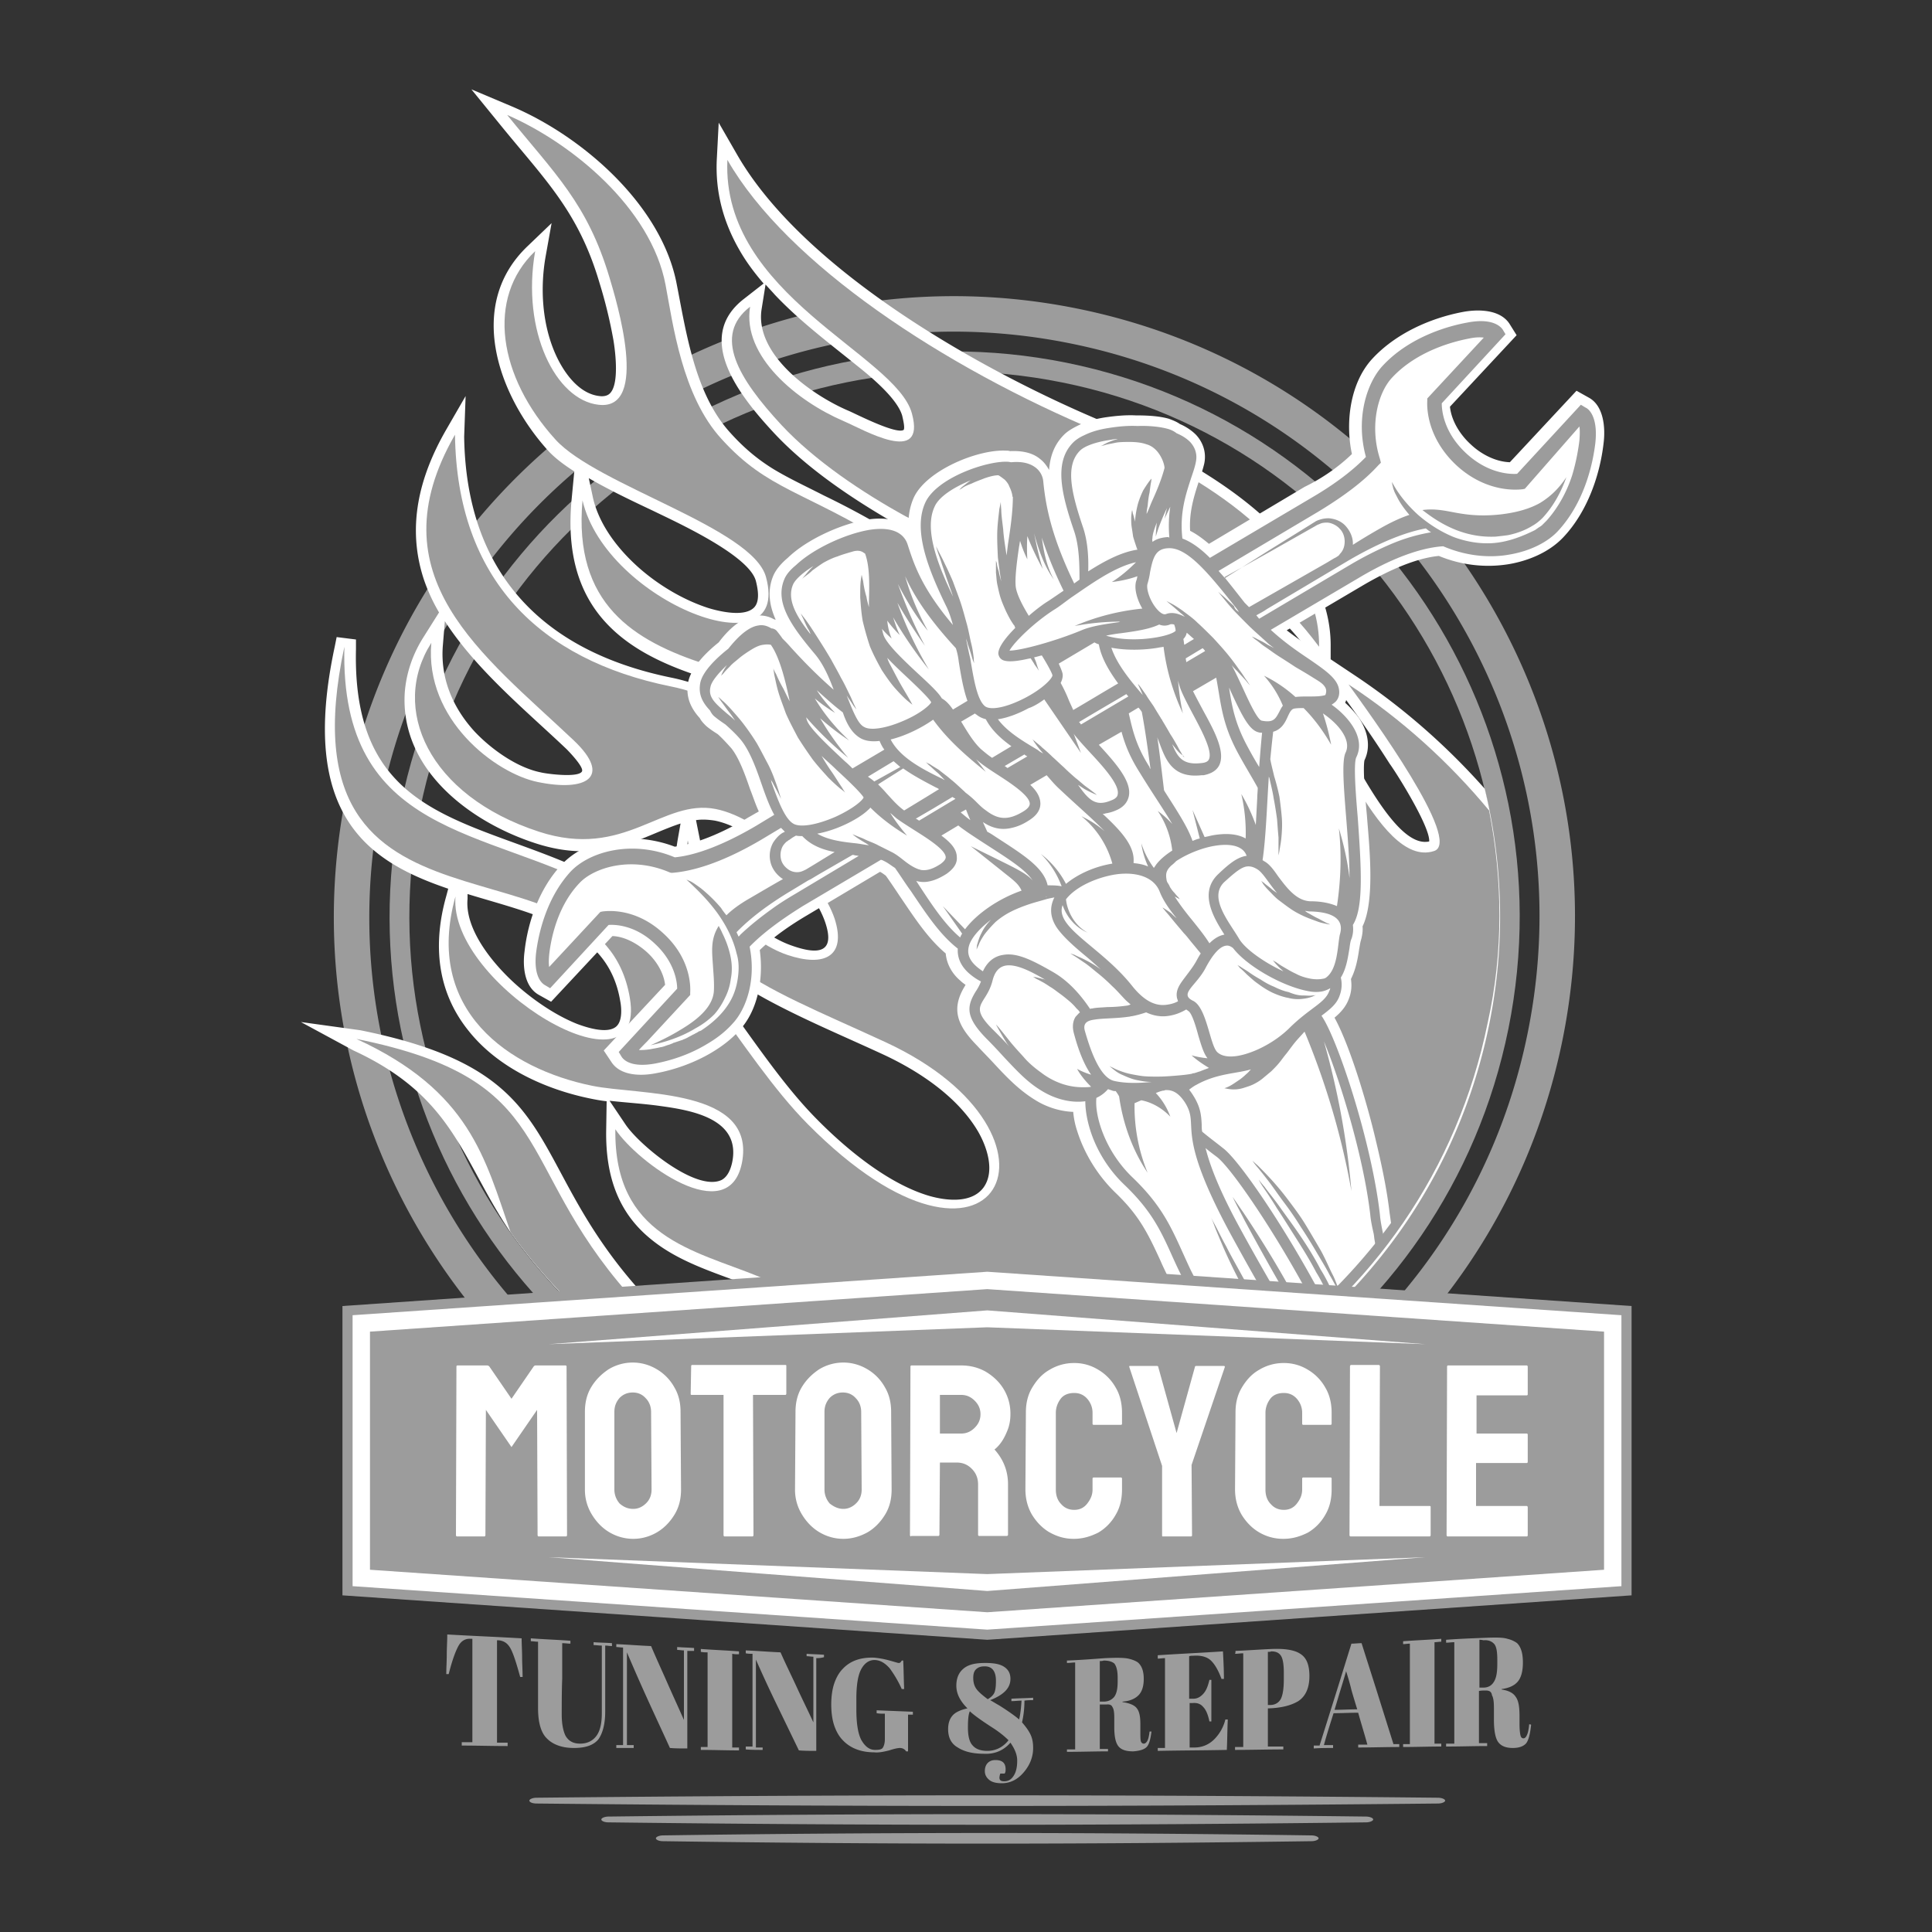 <svg width="220" height="220" fill="none" xmlns="http://www.w3.org/2000/svg"><rect width="100%" height="100%" fill="#333333" stroke="none"/><path fill-rule="evenodd" clip-rule="evenodd" d="M121 43.56c-33.605-6.82-66.33 14.96-73.15 48.51-6.765 33.605 14.905 66.33 48.51 73.15 33.605 6.82 66.33-14.96 73.15-48.51 6.82-33.605-14.905-66.385-48.51-73.15Zm.44-2.255c34.815 7.04 57.365 40.975 50.325 75.845-7.04 34.815-40.975 57.365-75.845 50.325-34.815-7.095-57.31-41.03-50.27-75.845 7.04-34.815 40.975-57.365 75.79-50.325Z" fill="#9C9C9C"/><path fill-rule="evenodd" clip-rule="evenodd" d="M121.88 39.105C85.855 31.79 50.655 55.11 43.395 91.19 36.08 127.27 59.4 162.415 95.48 169.675c36.025 7.315 71.225-16.005 78.485-52.085 7.315-36.08-16.005-71.225-52.085-78.485Zm.825-3.96c38.225 7.755 62.975 45.045 55.22 83.27-7.755 38.225-45.045 62.975-83.27 55.22-38.225-7.755-62.975-45.045-55.22-83.27 7.755-38.225 45.045-62.975 83.27-55.22ZM112.42 206.58c15.07 0 29.535.11 43.12.275.44 0 .825.165.825.33s-.385.33-.825.33c-13.585.165-28.105.275-43.12.275-15.015 0-29.535-.11-43.12-.275-.495 0-.825-.165-.825-.33s.385-.33.825-.33c13.53-.165 28.05-.275 43.12-.275ZM112.42 208.725c12.87 0 25.3.11 36.905.275.44 0 .825.165.825.33s-.385.33-.825.33c-11.66.165-24.035.275-36.905.275-12.87 0-25.3-.11-36.905-.275-.495 0-.825-.165-.825-.33s.385-.33.825-.33a2595.06 2595.06 0 0 1 36.905-.275ZM112.42 204.435c17.875 0 35.145.11 51.315.275.44 0 .825.165.825.33s-.385.33-.825.33c-16.17.165-33.385.275-51.315.275-17.875 0-35.145-.11-51.315-.275-.495 0-.825-.165-.825-.33s.385-.33.825-.33c16.17-.165 33.385-.275 51.315-.275ZM59.4 186.56c0 .715.055 1.485.055 2.2 0 .715.055 1.485.055 2.2h-.275c-.44-1.595-.77-2.64-1.1-3.245-.33-.605-.77-.88-1.375-.935h-.165v11.66h1.21v.385c-1.76 0-3.465-.055-5.225-.055v-.385h1.21v-11.77h-.165c-.605-.055-1.1.22-1.43.825-.33.605-.715 1.65-1.1 3.19h-.275c0-.77.055-1.485.055-2.255 0-.77.055-1.485.055-2.255 2.86.165 5.665.275 8.47.44ZM114.345 202.84c.495 0 .825-.22 1.1-.66.275-.44.385-.99.385-1.705 0-.66-.275-1.32-.77-2.035-.715.825-1.705 1.32-2.97 1.265-1.265 0-2.255-.22-3.025-.715-.77-.44-1.1-1.155-1.1-2.09 0-.66.165-1.155.495-1.54.33-.385.935-.66 1.705-.825-.825-.825-1.265-1.65-1.265-2.585s.33-1.595.935-2.035c.605-.44 1.43-.55 2.365-.55.935 0 1.65.11 2.145.44.495.33.715.77.715 1.375 0 1.045-.77 1.815-2.31 2.42.22.11.55.33 1.045.605 1.045.66 1.815 1.21 2.255 1.595.165-.715.22-1.375.275-2.145-.385 0-.77.055-1.155.055v-.275c.825-.055 1.65-.055 2.475-.11v.275c-.33 0-.66 0-.99.055 0 .935-.11 1.76-.275 2.475.385.44.715.88.935 1.32.22.44.33.935.33 1.595 0 1.045-.385 1.98-1.1 2.805-.715.825-1.54 1.21-2.475 1.21-.605 0-1.1-.11-1.43-.385-.33-.275-.495-.605-.495-.99s.11-.715.33-.935c.22-.22.495-.33.88-.33.77 0 1.155.33 1.155 1.045 0 .165 0 .33-.11.495h-.495c-.22.66-.055.88.44.88Zm-1.925-3.465c.99 0 1.815-.44 2.42-1.21-.44-.44-1.045-.935-1.815-1.43-1.375-.88-2.255-1.54-2.585-1.87-.165.33-.22.935-.22 1.87s.165 1.65.55 2.035c.33.385.88.605 1.65.605Zm-.275-9.625c-.385 0-.66.055-.935.275-.275.22-.385.55-.385 1.045 0 .495.11.88.33 1.21.22.33.66.715 1.32 1.21.385-.22.66-.495.77-.77.11-.275.165-.715.165-1.32 0-1.1-.44-1.65-1.265-1.65ZM126.005 194.095h-.77v5.06h.935v.275c-1.54 0-3.08.055-4.675.055v-.275h.935v-9.9c-.33 0-.605.055-.935.055v-.275c1.43-.055 2.86-.165 4.345-.275 1.265-.055 2.145-.055 2.64.055.495.11.88.275 1.1.44.44.385.66.99.66 1.87 0 .88-.22 1.485-.605 1.87s-.99.66-1.815.715v.055c.77.11 1.32.33 1.595.66.33.385.44.99.44 1.87v.825c0 .55 0 .88.055 1.1.055.165.165.275.33.275s.275-.11.385-.275c.11-.165.22-.55.275-1.1h.22c-.11.88-.275 1.485-.55 1.76-.275.275-.77.44-1.54.495-.77 0-1.32-.165-1.65-.55-.33-.385-.495-1.1-.495-2.2v-1.1c0-.55-.055-.99-.22-1.21-.055-.165-.275-.33-.66-.275Zm-.77-4.95v4.62h.44c.55 0 .935-.22 1.21-.55.275-.385.385-.935.385-1.76v-.44c0-.825-.165-1.32-.385-1.595-.275-.22-.66-.33-1.21-.33-.11.055-.275.055-.44.055ZM63.965 195.25c0 1.045.165 1.87.44 2.42.33.55.825.88 1.65.88.77 0 1.375-.275 1.815-.825.44-.55.66-1.43.66-2.64v-7.7c-.33 0-.605-.055-.935-.055V187c.715.055 1.375.055 2.09.11v.33c-.275 0-.495-.055-.77-.055v7.535c0 1.375-.275 2.42-.77 3.135-.55.66-1.43.99-2.805.99-1.32 0-2.365-.385-3.025-1.045-.715-.66-1.045-1.87-1.045-3.465v-7.59c-.275 0-.55-.055-.825-.055v-.33c1.485.11 3.025.165 4.51.275v.33c-.33 0-.605-.055-.935-.055v4.015c-.055 1.43-.055 2.75-.055 4.125ZM78.265 187.99v11.11c-.66 0-1.32 0-1.98-.055-.825-1.815-1.65-3.575-2.475-5.39a239.08 239.08 0 0 1-2.42-5.5v10.56h.77v.33h-1.98v-.33h.77v-11.11c-.275 0-.55-.055-.77-.055v-.33c1.32.055 2.64.165 3.96.22.605 1.43 1.265 2.86 1.87 4.235.605 1.375 1.265 2.805 1.87 4.18v-7.92c-.275 0-.495-.055-.77-.055v-.33c.66.055 1.265.055 1.925.11v.33h-.77ZM79.805 187.77c1.43.11 2.915.165 4.345.275v.33c-.275 0-.495 0-.77-.055v10.67h.77v.33c-1.43 0-2.915-.055-4.345-.055v-.33h.77v-10.78c-.275 0-.495 0-.77-.055v-.33ZM92.95 188.815v10.56c-.66 0-1.32 0-1.98-.055l-2.475-5.115a151.369 151.369 0 0 1-2.42-5.225v10.01h.77v.275c-.66 0-1.32 0-1.925-.055v-.33h.77v-10.56c-.275 0-.495 0-.77-.055v-.33c1.32.055 2.64.165 3.96.22.605 1.375 1.265 2.695 1.87 4.015.605 1.32 1.265 2.64 1.87 3.96v-7.48c-.275 0-.495-.055-.77-.055v-.275c.66.055 1.32.055 1.98.11v.275c-.385.11-.66.11-.88.11ZM99.66 199.265c.44 0 .77-.055.88-.275.11-.165.22-.495.22-.935v-2.915c-.33 0-.605 0-.935-.055v-.33l4.125.165v.33h-.55v4.18h-.22c-.165-.275-.44-.385-.715-.385-.165 0-.55.055-1.21.275-.66.165-1.21.275-1.705.22-1.54 0-2.75-.495-3.575-1.375-.44-.44-.77-1.045-.99-1.705-.22-.66-.33-1.485-.33-2.365 0-.88.11-1.705.33-2.365.22-.66.55-1.265.99-1.705.88-.935 2.09-1.32 3.575-1.265a9.906 9.906 0 0 1 1.76.33c.605.165.935.275.99.275.11 0 .165 0 .22-.055a.76.76 0 0 0 .165-.22h.165c.055 1.1.055 2.145.11 3.245h-.275c-.44-.99-.935-1.76-1.375-2.365-.495-.55-.99-.88-1.595-.935-.715-.055-1.265.33-1.65 1.045-.385.715-.55 1.87-.55 3.355v1.21c0 1.54.165 2.695.55 3.465.44.77.935 1.155 1.595 1.155ZM131.835 188.485c2.475-.165 4.95-.275 7.425-.44.055 1.045.11 2.09.11 3.135h-.275c-.385-1.045-.825-1.76-1.265-2.145-.44-.385-1.1-.55-1.925-.495-.165 0-.33 0-.495.055v4.84h.495c.44 0 .825-.22 1.155-.605.33-.385.495-.88.66-1.54h.22v4.73h-.22c-.165-.77-.385-1.32-.715-1.65-.275-.33-.66-.495-1.21-.44h-.33v5.06h.55c.88 0 1.65-.33 2.255-.935a4.825 4.825 0 0 0 1.265-2.255h.275c-.055 1.155-.055 2.31-.11 3.465-2.64.055-5.225.055-7.865.11v-.33h.825v-10.23c-.275 0-.55.055-.825.055v-.385ZM140.69 187.99c1.43-.055 2.805-.165 4.18-.22 1.43-.055 2.53.11 3.19.55.715.44 1.045 1.265 1.045 2.53 0 1.375-.44 2.31-1.265 2.86-.825.495-1.925.77-3.355.825h-.11V198.88h1.76v.33c-1.815 0-3.685.055-5.5.055v-.33h.935v-10.67c-.33 0-.605.055-.935.055.055-.11.055-.22.055-.33Zm3.685.11v6.05h.275c.55 0 .99-.275 1.21-.715.22-.44.33-1.21.33-2.2v-.77c0-.935-.11-1.595-.33-1.925-.22-.33-.55-.495-1.1-.495-.11.055-.22.055-.385.055ZM155.705 198.66c-.33-1.21-.715-2.42-1.045-3.63-.935 0-1.87.055-2.805.055-.385 1.21-.77 2.42-1.1 3.63h1.045v.33c-.715 0-1.485 0-2.2.055v-.33h.66l1.815-5.775c.605-1.925 1.21-3.905 1.815-5.83.385 0 .77-.055 1.155-.055.605 1.925 1.21 3.795 1.815 5.72l1.815 5.775h.66v.33c-1.54 0-3.135.055-4.675.055v-.33h1.045Zm-2.42-8.36c-.22.77-.44 1.485-.66 2.2-.22.715-.44 1.485-.66 2.2.88 0 1.705-.055 2.585-.055-.22-.715-.44-1.43-.66-2.2-.165-.715-.385-1.43-.605-2.145ZM159.775 186.89c1.43-.11 2.915-.165 4.345-.275v.33c-.275 0-.495.055-.77.055v11.55h.77v.33c-1.43 0-2.915.055-4.345.055v-.33h.77v-11.44c-.275 0-.55.055-.77.055v-.33ZM169.18 192.5c-.275 0-.495 0-.77.055v5.94h.935v.33c-1.54 0-3.08.055-4.675.055v-.33h.935V187c-.33 0-.605.055-.935.055v-.33c1.43-.11 2.86-.165 4.345-.22 1.265-.055 2.145-.055 2.64.11.495.11.88.33 1.1.495.44.44.66 1.155.66 2.2 0 1.045-.22 1.76-.605 2.2-.385.44-.99.715-1.815.825v.055c.77.11 1.32.385 1.595.825.33.44.44 1.155.44 2.2v.935c0 .605.055 1.045.11 1.265.055.22.165.33.33.33s.275-.11.385-.33c.11-.22.22-.605.275-1.265.055 0 .165 0 .22.055-.11 1.045-.275 1.705-.55 2.09-.275.33-.77.55-1.54.55s-1.32-.22-1.65-.66c-.33-.44-.495-1.32-.495-2.585v-1.32c0-.66-.055-1.155-.22-1.43-.055-.44-.33-.55-.715-.55Zm-.715-5.775v5.445h.44c.55 0 .935-.22 1.21-.66.275-.44.385-1.1.385-2.035v-.495c0-.935-.11-1.54-.385-1.815-.275-.275-.66-.44-1.21-.385-.165-.055-.33-.055-.44-.055Z" fill="#9C9C9C"/><path fill-rule="evenodd" clip-rule="evenodd" d="M162.745 95.81c-.165.055-.33.055-.55.055-4.895-.165-10.945-16.445-14.41-20.02-2.695-2.75-5.555-5.115-8.745-7.315-2.64-1.87-5.39-3.575-8.03-5.445a39.77 39.77 0 0 1-3.795-3.025.42.42 0 0 1-.11-.275c2.365.44 8.415 3.905 9.9 4.73 5.665 3.245 8.14 4.51 12.21 9.9l2.145 2.86v-.22l1.155 1.595c1.98 2.695 3.905 5.445 5.72 8.305.88 1.21 4.62 7.205 4.51 8.855Zm-66.33 69.41c33.605 6.82 66.33-14.96 73.15-48.51a61.479 61.479 0 0 0-.495-26.895c-4.345-4.895-9.295-9.24-14.74-12.87l-2.805-1.87V73.7c.165-12.815-15.62-21.395-25.795-25.63-13.97-5.83-34.21-17.27-41.8-30.47l-2.09-3.63-.22 4.235c-.165 3.63.715 6.985 2.53 10.175.77 1.375 1.76 2.695 2.805 3.905l-2.255 1.76c-5.885 4.565-.11 11.44 3.465 15.29 3.96 4.235 9.405 7.81 14.465 10.67 1.32.715 2.97 1.375 4.345 2.035 2.695 1.32 5.39 2.695 7.975 4.235 2.2 1.32 9.57 5.885 9.24 8.91-.11.77-.77 1.43-1.43 1.815-.44.33-.99.495-1.54.55-3.465.275-8.415-5.775-10.505-8.14-2.365-2.695-5.445-6.545-8.525-8.415a94.44 94.44 0 0 0-8.36-4.565c-1.925-.99-3.96-1.925-5.775-3.025-1.87-1.155-3.41-2.475-4.895-4.125-4.015-4.4-5.005-11.33-6.105-16.94-1.705-8.965-10.725-16.83-18.81-20.24l-4.565-1.925 3.135 3.85c5.17 6.38 9.02 9.955 11.44 18.15a54.038 54.038 0 0 1 1.595 6.545c.22 1.32.715 5.225-.495 6.16-.275.22-.715.275-1.1.22-2.42-.275-4.125-2.805-5.005-4.785-1.54-3.465-1.76-7.59-1.1-11.22l.66-3.685-2.695 2.585c-7.04 6.655-3.465 16.885 2.2 23.21.77.88 1.87 1.705 3.08 2.475l-.33 3.465c-.44 5.17.44 10.175 4.18 14.025 8.415 8.69 26.235 6.93 33.165 15.18 7.315 8.635-1.155 10.395-6.655 3.795l-.055-.055-.055-.055c-5.335-5.5-11.385-11.275-19.195-12.87C61.655 74.14 53.075 65.12 52.855 49.72l.165-4.62-2.255 3.905c-3.025 5.28-4.455 10.945-2.53 16.885.44 1.32 1.045 2.64 1.76 3.85l-1.87 2.97c-1.155 1.87-1.87 3.96-2.035 6.16-.55 8.745 7.425 14.74 14.905 17.16 3.74 1.21 7.095 1.21 10.835-.055 1.815-.605 3.795-1.595 5.665-2.2l-.33 1.87c-.605 3.685-.495 7.425 1.485 10.725 1.925 3.3 5.225 5.555 8.525 7.37 4.235 2.31 8.855 4.235 13.255 6.27 4.07 1.87 8.525 4.785 10.89 8.745 1.045 1.76 2.035 4.62.66 6.49-1.375 1.815-4.235 1.485-6.16.935-4.675-1.375-9.46-5.335-12.815-8.745-7.865-7.92-14.08-21.615-23.815-26.95-13.695-7.48-29.15-5.885-28.655-26.565v-1.1l-2.2-.275-.22 1.1C33.99 92.895 41.965 98.12 51.04 101.2l-.22.825c-1.54 5.445-1.1 10.835 2.53 15.345 3.355 4.235 8.8 6.71 14.025 7.755.55.11 1.155.22 1.705.275l-.055 3.41c-.055 4.84 1.21 9.13 5.06 12.265 3.465 2.86 7.975 4.015 12.045 5.665 15.015 6.16 5.005 20.955-13.475 0-13.255-15.015-7.92-24.64-31.625-29.425l-6.765-.935 5.995 3.245c11.55 5.335 12.32 12.54 17.93 20.79 8.8 12.32 22.11 21.56 38.225 24.805Zm-9.24-132.825c.33.385.715.77 1.045 1.155 2.86 3.025 6.105 5.445 9.295 8.03 1.595 1.265 4.675 3.795 5.225 5.775.055.275.33 1.32.165 1.595-.825.55-5.335-1.76-6.215-2.145-4.18-1.76-10.835-6.435-9.955-11.66l.44-2.75ZM67.045 54.45c2.475 1.43 5.28 2.75 7.26 3.685 2.585 1.265 11 5.06 11.77 8.03.22.88.495 2.31-.22 3.025-1.1 1.1-3.905.44-5.17.055-2.915-.935-5.83-2.695-8.085-4.73-2.255-2.035-4.345-4.73-5.06-7.755l-.495-2.31Zm-16.39 16.28c3.575 5.555 9.35 10.285 13.86 14.575.275.275 1.98 2.035 1.76 2.53-.385.77-4.125.275-4.73.11-2.695-.55-5.61-2.64-7.48-4.62-2.53-2.75-3.96-6.16-3.63-9.9l.22-2.695Zm28.6 22.66c.715-.11 1.43-.055 2.145.055 4.73.935 11.11 7.15 12.595 11.66 1.155 3.52-.99 3.575-3.795 2.585-4.675-1.595-9.57-7.205-10.505-12.1l-.44-2.2Zm-26.015 8.415c7.92 2.42 16.005 3.96 17.38 12.155.165.825.275 2.365-.495 2.97-1.045.825-3.355.055-4.4-.33-2.475-.99-4.95-2.695-6.93-4.455-2.53-2.255-5.885-6.215-5.555-9.79v-.55Zm16.17 23.54c1.925.22 3.905.33 5.83.605 3.63.495 9.13 1.485 8.14 6.38-.165.77-.495 1.65-1.21 2.035-2.915 1.375-9.405-4.015-10.945-6.325l-1.815-2.695Z" fill="#fff"/><path fill-rule="evenodd" clip-rule="evenodd" d="M169.565 92.29c-4.565-5.5-9.955-10.395-16.005-14.355 2.585 3.575 13.035 17.93 9.735 18.975-6.435 2.09-12.43-16.115-16.39-20.24-7.37-7.59-14.52-10.285-20.625-15.895-3.685-6.215 10.395 2.09 11.33 2.64 5.885 3.355 8.305 4.51 12.595 10.23.165-12.21-15.51-20.515-25.08-24.475-17.655-7.37-35.53-19.14-42.295-30.965-.715 15.4 19.195 22.165 21.01 28.875 1.65 6.05-5.555 1.815-7.755.88-5.28-2.255-11.605-7.37-10.67-13.035-4.29 3.3-1.32 8.195 3.575 13.475 3.795 4.07 9.24 7.7 14.135 10.395 1.32.77 29.755 12.76 20.185 19.14-6.71 4.51-15.18-11.825-21.89-15.95-9.955-6.16-13.97-6.16-19.25-11.99-4.51-4.895-5.555-13.2-6.38-17.545-1.65-8.8-10.78-16.225-18.04-19.36 5.445 6.71 9.13 10.065 11.66 18.535.77 2.585 4.62 15.18-1.265 14.465-4.84-.55-8.8-8.36-7.205-17.49-5.61 5.335-4.18 14.3 2.31 21.45 4.73 5.225 22.495 10.065 23.98 15.675 2.97 11-18.205 2.86-20.9-8.745-2.09 23.595 27.39 16.83 37.07 28.27 8.25 9.79-1.76 13.475-8.525 5.39-4.95-5.115-10.945-11-18.535-12.485C61.49 75.13 52.03 66 51.81 49.5 42.515 65.67 55 74.525 65.34 84.315c4.4 4.18 1.43 5.885-4.125 4.73-4.785-.99-12.87-7.095-12.1-15.84-4.73 7.425-.385 17.38 12.265 21.505 9.79 3.19 14.025-3.795 20.13-2.585 5.5 1.1 11.99 7.92 13.53 12.485 1.375 4.29-1.155 5.555-5.39 4.125-4.4-1.485-10.175-7.04-11.33-13.035-2.255 13.2 7.81 16.17 22.55 22.99 22.77 10.56 12.65 31.02-8.855 9.35-7.865-7.92-14.3-21.725-23.54-26.73-12.925-7.04-29.81-5.995-29.26-27.665C31.405 110 68.365 93.72 71.72 113.63c2.035 12.045-20.68-1.485-19.855-11.55-3.63 12.98 6.105 19.635 15.565 21.56 5.335 1.1 18.755.22 17.05 8.8-1.54 7.535-11.88-.055-14.41-3.85-.165 12.265 8.91 13.75 16.335 16.775 16.665 6.82 5.28 24.805-14.85 1.98-13.31-15.125-7.865-24.365-30.965-29.04 12.925 5.94 14.63 13.585 17.545 22 8.8 12.32 22.11 21.45 38.115 24.695 33.605 6.82 66.33-14.96 73.15-48.51 1.815-8.085 1.705-16.335.165-24.2Z" fill="#9C9C9C"/><path fill-rule="evenodd" clip-rule="evenodd" d="M153.945 51.7c-.77-3.575-.22-8.085 2.31-10.835 2.64-2.86 6.545-4.62 10.285-5.335 1.705-.33 4.235-.33 5.335 1.32l.825 1.32-7.59 8.14c.165 1.65 1.21 3.245 2.365 4.29 1.155 1.1 2.805 1.98 4.455 2.035l7.59-8.14 1.375.77c1.76.935 1.925 3.52 1.705 5.225-.44 3.795-1.925 7.865-4.565 10.67-1.595 1.705-3.96 2.695-6.215 3.08-2.695.44-5.445.11-7.975-.935-2.915.275-6.325 1.98-8.745 3.41l-8.58 5.06c.935.715 1.87 1.375 2.805 2.035 1.485.99 3.74 2.365 4.07 4.29.11.66.055 1.32-.22 1.925.605.55 1.155 1.155 1.595 1.76.935 1.43 1.375 3.19.605 4.785-.22 1.045.165 5.115.275 6.27.22 3.025.99 9.625-.495 12.65.055.55-.055 1.155-.22 1.705-.055.22-.11.605-.165.88-.165 1.155-.385 2.31-.935 3.41.11.77.055 1.485-.22 2.2-.33.935-.935 1.595-1.65 2.2 1.925 3.52 3.905 10.56 4.675 13.86.66 2.75 1.265 5.555 1.595 8.36l.165 1.155a66.718 66.718 0 0 1-9.79 10.67c-.275-.55-.605-1.1-.88-1.65-1.87-3.52-3.96-6.93-6.16-10.23-.275-.385-.715-1.045-1.21-1.76.44.935.935 1.815 1.375 2.695 2.035 3.795 4.18 7.59 6.435 11.385a65.826 65.826 0 0 1-8.745 6.38 191.777 191.777 0 0 1-3.355-5.665c-1.045-1.76-2.145-3.685-3.025-5.555-.275-.66-.605-1.265-.88-1.925-1.485-3.245-2.475-5.225-5.17-7.81-1.98-1.925-3.52-4.4-4.345-7.04a9.287 9.287 0 0 1-.44-2.145c-1.595-.055-3.19-.605-4.455-1.43-1.76-1.1-3.135-2.53-4.51-4.015-.66-.715-1.32-1.375-1.98-2.09-2.145-2.2-3.08-4.07-1.375-6.82 0-.055.055-.055.055-.11-.22-.165-.385-.275-.55-.44-.99-.825-1.595-1.925-1.705-3.135-2.09-1.76-3.63-4.18-5.17-6.435-.55-.825-1.1-1.65-1.65-2.42-.22-.165-.44-.33-.66-.44l-8.305 4.95c-1.87 1.1-3.795 2.42-5.39 3.96.44 3.135-.165 6.82-2.31 9.13-.935 1.045-2.035 1.87-3.245 2.585-1.87 1.1-4.125 1.925-6.27 2.31-1.65.33-4.015.33-5.06-1.265l-.88-1.32 6.985-7.48c-.165-1.43-1.045-2.805-2.09-3.74s-2.475-1.76-3.905-1.815l-6.985 7.48-1.375-.77c-1.705-.935-1.87-3.3-1.65-4.95.385-3.52 1.76-7.26 4.18-9.845 3.135-3.41 8.8-3.685 12.925-2.09 2.86-.385 6.05-1.925 8.415-3.355l1.155-.66c-.385-.825-.66-1.705-.99-2.53-.495-1.43-1.21-3.52-2.145-4.675-.495-.55-.99-1.1-1.54-1.595-.44-.275-.935-.605-1.32-.935-.275-.275-.55-.55-.715-.88-1.1-1.21-1.65-2.53-1.32-4.18.385-1.705 2.145-3.41 3.465-4.455.99-1.32 2.42-2.75 4.07-3.025.77-.11 1.54 0 2.2.385.055 0 .11.055.22.055-.715-1.595-.99-3.3-.275-5.005.33-.77.99-1.485 1.65-2.035 2.145-2.09 6.05-3.85 8.965-4.345 1.705-.275 3.63-.165 4.785.99-.055-1.265.11-2.42.605-3.52 1.43-3.08 7.26-5.5 10.505-5.335.165 0 .275 0 .44.055 1.21-.055 2.475.11 3.41.88.44.33.77.77 1.045 1.265.11-1.485.55-2.86 1.705-4.015.44-.44 1.045-.77 1.595-1.045.99-.495 2.035-.77 3.135-.935 1.155-.165 2.31-.275 3.41-.22 1.21 0 2.64.055 3.795.385.44.165.88.33 1.265.605.66.275 1.32.715 1.815 1.21.88.935 1.21 2.145.935 3.355-.165.66-.385 1.32-.605 1.98-.66 1.98-1.1 3.63-.99 5.61.77.385 1.485.935 2.145 1.485l10.89-6.49c1.925-.935 3.795-2.2 5.39-3.74Z" fill="#fff"/><path fill-rule="evenodd" clip-rule="evenodd" d="M179.85 50.16c-.11.88-.33 2.31-.825 3.96-.55 1.705-1.485 3.575-2.915 5.17l-.33.33-.11.11a1.2 1.2 0 0 1-.275.22c-.055.055-.11.055-.165.11-.11.055-.22.165-.33.22l-.055.055c-1.43.715-2.97 1.32-4.565 1.485-1.595.165-3.245-.11-4.73-.66-1.485-.605-2.86-1.485-4.07-2.53-1.21-1.1-2.255-2.365-2.97-3.74 0 0 0 .11.055.385.055.11.055.33.165.55.055.22.22.495.385.825.275.55.715 1.21 1.375 1.98-.99.33-2.09.825-3.52 1.65a67.96 67.96 0 0 0-2.915 1.76v-.165c0-.715-.33-1.43-.825-1.98-.495-.55-1.21-.825-1.925-.88-.385 0-.715.055-1.045.165-.165.055-.33.11-.495.22-.165.11-.275.165-.44.275l-1.595.99-3.19 1.98-5.06 3.19c-.22-.275-.495-.55-.715-.825l11.385-6.765c2.805-1.705 5.115-3.41 6.765-5.225l.33-.33-.11-.44c-1.21-3.795-.22-7.535 1.375-9.24 2.86-3.08 7.04-4.125 8.745-4.455.77-.165 1.32-.165 1.705-.11l-6.435 6.93v.275c0 .165-.33 3.905 3.3 7.315 3.63 3.355 7.37 2.75 7.535 2.75l.275-.055 6.215-7.095c.055.33.055.88 0 1.595Zm-22.33 90.475c-.165-.825-.33-1.595-.385-2.31-.935-8.25-4.84-20.075-6.655-22.66.935-.715 1.76-1.32 2.09-2.365.22-.605.275-1.32.11-1.98.66-1.045.825-2.42.99-3.355.055-.44.11-.825.22-1.045.22-.605.22-1.155.165-1.595 1.21-1.925.99-6.16.55-12.265-.22-2.585-.495-6.105-.165-6.82.55-1.1.385-2.365-.495-3.685-.55-.825-1.375-1.65-2.31-2.31.165-.11.33-.22.495-.385.33-.385.44-.88.33-1.43-.22-1.21-1.595-2.145-3.52-3.465-1.32-.88-2.805-1.925-4.235-3.245l10.065-5.94c4.62-2.75 7.755-3.465 9.57-3.575 3.08 1.32 5.83 1.265 7.59.935 2.255-.385 4.29-1.375 5.5-2.695 3.19-3.465 4.015-8.14 4.235-10.01.33-3.08-.825-3.905-1.1-4.015l-.55-.33-7.26 7.865c-.77.055-3.3 0-5.83-2.365-2.53-2.365-2.75-4.84-2.75-5.665l7.26-7.865-.33-.55c-.165-.22-1.045-1.375-4.07-.77-1.815.33-6.435 1.485-9.625 4.95-1.76 1.925-3.08 5.94-1.87 10.34-1.485 1.54-3.52 3.08-6.05 4.565l-11.715 6.93c-1.045-1.045-2.09-1.815-3.135-2.2-.33-2.915.385-5.005.99-6.875.22-.66.44-1.265.55-1.87.165-.825-.055-1.595-.66-2.255-.385-.385-.88-.715-1.54-.99-.33-.275-.77-.44-.99-.495-.77-.22-2.035-.385-3.465-.33-1.1-.055-2.2.055-3.245.22-1.1.165-2.035.44-2.805.825-.495.22-.935.495-1.265.825-2.255 2.255-1.32 5.94.11 10.12.55 1.65.605 3.575.605 5.5-.22.165-.385.275-.605.44-2.585-5.335-3.245-8.8-3.52-11.605a2.232 2.232 0 0 0-.88-1.595c-.66-.495-1.54-.715-2.75-.605-.11 0-.275-.055-.44-.055-2.365-.11-8.03 1.815-9.35 4.62-1.485 3.19.385 7.755 2.365 11.825.33.66.55 1.375.77 2.145-3.63-4.29-4.455-6.985-5.17-9.185-.275-.825-1.155-2.145-4.345-1.65-2.64.44-6.325 2.09-8.36 4.015-.605.495-1.1 1.045-1.32 1.595-1.155 2.695.88 5.445 3.465 8.525.935 1.1 1.595 2.585 2.145 4.07-2.2-1.925-3.74-3.575-4.895-4.84-.33-.385-.66-.715-.935-.99-.22-.33-.44-.605-.66-.88a.883.883 0 0 0-.605-.275c-.44-.275-.935-.44-1.485-.33-1.155.165-2.365 1.32-3.41 2.64-1.54 1.21-2.915 2.64-3.19 3.85-.275 1.375.275 2.31 1.1 3.19.165.33.33.55.55.715.33.275.715.55 1.21.88.55.495 1.21 1.1 1.76 1.76.99 1.21 1.705 3.135 2.365 5.06.44 1.265.88 2.475 1.43 3.465l-2.09 1.265c-4.4 2.585-7.425 3.41-9.24 3.575-4.84-2.035-9.735-.66-11.88 1.65-2.915 3.19-3.685 7.48-3.905 9.185-.33 2.805.715 3.575 1.045 3.74l.55.33 6.655-7.205c.715-.055 3.025 0 5.28 2.145 2.255 2.09 2.53 4.345 2.53 5.115l-6.655 7.205.33.55c.22.33 1.045 1.265 3.795.77 1.155-.22 3.52-.77 5.885-2.2 1.045-.605 2.09-1.375 2.97-2.365 1.54-1.65 2.695-4.95 1.925-8.745 1.485-1.54 3.575-3.08 6.05-4.62l8.91-5.28c.11.055.22.055.275.11.495.22.88.55 1.32.825.66.935 1.21 1.815 1.815 2.64 1.815 2.695 3.3 4.95 5.335 6.545-.055.88.22 1.87 1.265 2.805.385.33.825.66 1.375.935a5.69 5.69 0 0 1-.605 1.155c-1.045 1.705-1.155 2.915 1.21 5.335.77.77 1.43 1.485 1.98 2.09 1.705 1.815 2.75 2.915 4.29 3.85 1.595.99 3.41 1.43 5.005 1.21 0 1.265.33 2.53.495 3.08.715 2.42 2.145 4.73 4.015 6.49 3.025 2.915 4.07 5.115 5.445 8.195.275.605.55 1.21.88 1.87.88 1.87 3.41 6.325 6.27 11.055.385-.22.715-.44 1.045-.715-2.86-4.73-5.335-9.075-6.215-10.89-1.925-4.125-2.75-6.765-6.6-10.45-3.135-3.025-4.29-7.04-4.07-9.02.495-.22.935-.55 1.32-.99l.495.165c.11.055.275.055.385.055.11.165.275.385.385.605.44 3.135 1.54 6.16 3.245 8.69a19.856 19.856 0 0 1-1.485-7.92c.275-.11.495-.22.77-.33 1.155.22 2.365.88 3.3 1.87a7.766 7.766 0 0 0-1.65-2.695c.275-.11.55-.22.825-.275.055 0 .165 0 .22-.055.77-.055 1.485.22 2.255 1.375 1.815 2.86-1.265 2.86 4.95 14.52a307.225 307.225 0 0 0 6.71 11.77l.99-.825c-2.42-4.07-4.785-8.195-6.6-11.55-2.31-4.29-3.245-6.93-3.685-8.69.385.33.825.66 1.265.99 1.65 1.21 7.095 9.185 11.275 17.27.33-.275.66-.605.935-.88-4.18-7.975-9.625-16.005-11.495-17.38-.825-.66-1.65-1.265-2.365-1.87-.055-.275-.055-.55-.055-.825-.055-.99-.11-1.925-.935-3.245-.165-.275-.33-.495-.495-.715.22-.165.495-.385.825-.55 2.365-1.32 4.565-1.265 6.215-1.76-.165.165-.33.385-.55.55-.22.22-.495.44-.715.605-.495.33-.88.605-1.21.77a3 3 0 0 1-.55.22s.22.055.605.11a3.7 3.7 0 0 0 1.65-.165c.33-.11.715-.22 1.045-.385.33-.165.715-.385 1.045-.66l.99-.825c.33-.33.605-.605.88-.935.275-.33.495-.66.77-.99.275-.33.495-.66.715-.935.44-.605.935-1.1 1.32-1.54l.11-.11c2.42 5.83 4.235 11.935 5.335 18.15a90.32 90.32 0 0 0-3.135-17.05c1.815 4.345 4.51 13.09 5.28 19.745.055.66.22 1.43.385 2.145.055.275.055.495.11.77l.11.66c.165-.275.55-.77.88-1.265Zm-5.17 5.94-.11.11c-.22-.385-.495-.935-.825-1.485-.385-.77-.935-1.65-1.485-2.585a61.1 61.1 0 0 0-1.815-2.915 35.871 35.871 0 0 0-1.925-2.805c-.66-.88-1.21-1.705-1.76-2.42-.55-.715-.99-1.265-1.32-1.65a5.43 5.43 0 0 1-.495-.66s.22.22.605.55c.385.385.88.88 1.485 1.54a30.51 30.51 0 0 1 1.925 2.31c.66.88 1.375 1.815 1.98 2.805.605.99 1.21 2.035 1.76 2.97.55.99.935 1.925 1.32 2.695.33.605.495 1.155.66 1.54Zm-.605.605-.44.44c-.44-.935-.88-1.87-1.43-2.75-.715-1.375-1.54-2.695-2.31-3.905s-1.485-2.365-2.145-3.355a46.84 46.84 0 0 0-1.54-2.365c-.385-.55-.55-.935-.55-.935s.22.33.66.825c.385.55 1.045 1.32 1.705 2.255.66.935 1.485 2.035 2.31 3.245s1.65 2.53 2.365 3.905c.55.88.99 1.76 1.375 2.64Zm-5.94 5.28c-.165.11-.275.22-.44.33-.77-1.1-1.54-2.255-2.255-3.41a67.39 67.39 0 0 1-2.145-3.85 60.807 60.807 0 0 1-1.65-3.465c-.44-1.045-.825-1.925-1.045-2.53-.22-.605-.385-.935-.385-.935s.165.33.495.935c.33.605.715 1.43 1.265 2.42.495.99 1.155 2.145 1.815 3.355.66 1.21 1.43 2.53 2.2 3.795.715 1.1 1.43 2.255 2.145 3.355Zm-.99.77-.275.165c-.22-.44-.44-.77-.605-1.045l-.275-.55s.165.165.385.495c.22.22.495.55.77.935Zm3.52-39.875c.44 0 .825.055 1.1 0 .275 0 .44-.055.44-.055s-.165.055-.385.165c-.275.11-.66.22-1.155.275a4.322 4.322 0 0 1-1.65-.11c-.605-.11-1.21-.33-1.815-.605a9.615 9.615 0 0 1-1.595-.99c-.495-.33-.88-.715-1.265-1.045-.33-.33-.605-.605-.825-.77a3.367 3.367 0 0 0-.275-.33s.11.055.385.22c.22.165.55.33.935.605.385.275.825.55 1.32.825.495.33.99.605 1.54.825.55.275 1.1.495 1.65.605.66.275 1.155.385 1.595.385Zm-66.495-7.92c.11.22.275.495.385.77.385.77.715 1.595.935 2.585.22.99.22 1.87.055 2.695a6.36 6.36 0 0 1-.605 2.035c-.385.825-.825 1.485-1.265 1.98a9.078 9.078 0 0 1-2.145 1.595c-1.98 1.21-4.07 1.705-5.115 1.925.99-.44 2.255-1.045 3.41-1.76 2.42-1.43 3.685-2.86 3.795-4.4.055-1.045-.055-2.035-.11-2.97-.11-1.595-.275-2.97.66-4.455Zm89.045-46.86c-2.475.275-4.125 0-5.555-.275-1.155-.22-2.145-.385-3.355-.22.935.715 2.145 1.595 3.795 2.255 1.815.715 3.355.825 4.565.77.495-.055.99-.11 1.375-.165 1.1-.22 2.035-.605 2.75-1.045.495-.275.88-.605 1.21-.935 1.32-1.43 2.145-3.08 2.695-4.62-.88 1.32-1.815 2.2-2.97 2.915-1.155.66-2.64 1.1-4.51 1.32Zm-12.815 3.52c1.98-.88 3.63-1.265 4.895-1.485-.22-.11-.385-.275-.605-.44-2.09.385-5.005 1.43-8.855 3.685l-9.24 5.5c-.385.275-.825.495-1.21.715.11.11.22.275.33.385l10.395-6.16a40.177 40.177 0 0 1 4.29-2.2Zm-67.54 39.71c-.935.55-1.815 1.1-2.64 1.705-1.375.99-2.53 1.925-3.575 2.915-.055.055-.11.165-.22.22-.055-.165-.165-.33-.22-.495 1.595-1.65 3.74-3.245 6.325-4.785l1.815-1.1.33-.165.825-.495 3.905-2.255c.055 0 .165 0 .275.055.165 0 .33.055.44.055l-7.26 4.345Zm-6.49 9.405c-.11.88-.33 1.705-.715 2.475-.77 1.54-2.09 2.75-3.52 3.685-.055 0-.11.055-.165.055-.055 0-.11.055-.11.055-.055.055-.11.055-.165.11-.165.055-.275.165-.44.22-.055 0-.055.055-.11.055-.165.11-.33.165-.495.275-.22.11-.33.165-.495.22-.055 0-.055.055-.11.055l-.495.165-.495.165c-.055 0-.055 0-.11.055-.165.055-.275.11-.44.165-.22.055-.33.11-.495.165-.165.055-.33.11-.44.11-.44.11-.825.165-1.1.22-.605.11-1.045.11-1.375.11-.055 0 .935-.99.935-.99l4.895-5.28v-.275c0-.165.33-3.63-3.025-6.71-3.355-3.135-6.765-2.53-6.93-2.53l-.275.055-5.83 6.27c-.055-.33-.055-.77 0-1.375.165-1.54.825-5.445 3.465-8.195 1.54-1.65 5.72-3.135 10.23-1.21l.165.055h.22c1.98-.165 5.28-.935 10.12-3.795l2.2-1.32.44.44-.11.055-.11.055-.11.055c-.055.055-.165.11-.22.165-.275.22-.55.55-.77.88a3.091 3.091 0 0 0-.33 2.2c.165.77.66 1.43 1.265 1.87.055.055.11.055.165.11-1.265.715-2.475 1.43-3.795 2.2-1.155.66-2.035 1.32-2.64 1.925-.22-.275-.44-.55-.605-.825a16.8 16.8 0 0 0-2.31-2.255c-.605-.44-.99-.715-1.265-.825-.275-.11-.385-.165-.385-.165 1.265 1.155 2.475 2.365 3.52 3.795.99 1.375 1.815 2.97 2.2 4.62.275.88.275 1.76.165 2.64Zm58.19-42.075 2.31-1.32 6.545-3.74.825-.495.22-.11.165-.11a.663.663 0 0 0 .275-.275c.385-.385.55-.88.55-1.43 0-.495-.165-1.045-.55-1.43-.33-.385-.88-.66-1.375-.715-.275 0-.55 0-.825.11-.11.055-.275.11-.385.165-.11.055-.275.165-.385.22l-1.65.935-3.3 1.87-5.225 2.915c.715.88 1.485 1.87 2.31 2.915l.495.495Zm8.69 42.24c-.055 0-.11.055-.165.055-.495.11-1.045.11-1.595 0s-1.1-.275-1.595-.55c-.495-.22-.935-.495-1.32-.715a9.399 9.399 0 0 1-.935-.605c-.22-.11-.385-.22-.385-.22s.11.11.275.33c.165.165.44.495.77.77l.165.165c-2.255-1.045-4.4-2.585-5.06-3.74-1.1-1.87-3.52-4.675-1.65-6.435 1.155-1.045 1.87-1.65 2.53-1.76.44-.055.825.055 1.32.385.605.44 1.265 1.595 2.145 2.64-.22-.165-.495-.33-.66-.495-.33-.275-.66-.495-.825-.66-.22-.165-.33-.22-.33-.22s.11.11.22.33c.165.22.385.495.715.825.33.33.66.715 1.1 1.045.44.33.935.715 1.43 1.045.495.33 1.045.605 1.54.825.495.22.99.385 1.43.55.44.165.825.22 1.045.275.275.055.385.055.385.055s-.11-.055-.385-.165c-.22-.11-.55-.275-.935-.495-.385-.165-.825-.44-1.32-.715-.055-.055-.165-.11-.22-.165.165 0 .33.055.495.055 3.19.055 3.905 1.21 3.465 2.64-.275 1.265-.22 4.015-1.65 4.95Zm-4.18 5.775c-1.595 1.54-3.905 2.75-5.775 3.08-.99.165-1.815.055-2.31-.385-.88-.715-1.21-5.115-2.805-5.885-1.595-.77.275-1.65 1.375-3.63.77-1.485 1.595-2.53 2.365-2.64.275-.055.55.055.825.275 1.595 2.09 5.885 4.51 8.855 4.95.385.055.825.055 1.155 0 .385-.055.77-.22 1.045-.385 0 .11-.055.22-.11.33-.495 1.375-2.255 1.925-4.62 4.29Zm-33.715-5.5c.275-1.1.825-1.595 1.54-1.705 1.155-.165 2.75.605 4.51 1.65-.11-.055-.22-.11-.33-.11-.33-.11-.66-.165-.825-.22a.798.798 0 0 1-.33-.055s.11.055.275.165c.165.11.44.22.715.385.33.165.66.385.99.605.385.22.715.495 1.1.77.385.275.715.55 1.045.825.33.275.605.55.825.825l.275.275c.055.055.11.165.165.22-.165.11-.33.33-.495.495-.22.33-.44.935-.22 1.815.55 2.09 1.21 3.685 1.98 4.785a8.12 8.12 0 0 1-1.595-.66c.385.715.935 1.375 1.595 2.035-.275.055-.605.055-.99.055a7.25 7.25 0 0 1-2.31-.385 8.2 8.2 0 0 1-2.365-1.265c-.77-.55-1.485-1.155-2.035-1.815-.605-.66-1.155-1.265-1.595-1.815-.44-.55-.825-1.045-1.1-1.375a8.152 8.152 0 0 0-.44-.495s.11.22.33.605c.22.385.495.88.88 1.485.055.11.165.22.275.385-.495-.55-1.1-1.155-1.76-1.815-3.025-2.97-.825-2.805-.11-5.665Zm-2.585-4.235c.385-.88 1.265-1.815 2.42-2.695-.495.495-.88 1.045-1.1 1.54-.275.495-.385.99-.495 1.32-.055.33-.055.55-.055.55s.055-.165.22-.495c.11-.33.33-.715.66-1.21.33-.44.77-.935 1.265-1.43a8.693 8.693 0 0 1 1.815-1.21c.66-.33 1.375-.605 2.035-.825.66-.22 1.32-.385 1.87-.55.385-.11.715-.165.99-.22-.44.88-.66 2.09.33 3.52.715.99 1.815 1.98 3.135 3.08.605.495 1.21 1.045 1.815 1.595a11.9 11.9 0 0 0-1.705-1.045c-.495-.275-.99-.44-1.265-.605l-.495-.165s.165.11.44.275c.275.165.66.44 1.155.77s.99.77 1.54 1.21c.55.44 1.1.935 1.65 1.485.55.495 1.045 1.1 1.54 1.595.165.165.385.33.55.495-.055 0-.11 0-.165.055-.11 0-.165.055-.275.055-.77.11-1.54.165-2.2.165-.66.055-1.265.055-1.76.165-.055 0-.165 0-.22.055-1.1-1.65-2.475-3.19-4.18-4.18-2.475-1.43-4.18-2.255-5.72-1.98-.77.11-1.705.55-2.31 1.87-1.32-.88-2.035-1.815-1.485-3.19Zm-4.675-7.04c.605-.11 1.265-.385 2.035-.88.77-.55 1.21-1.155 1.155-1.87 0-.935-.715-1.705-1.76-2.475l1.925-1.155c.33.275.66.495 1.045.77 3.41 2.31 6.38 3.905 7.425 5.5-.275-.33-.66-.605-.99-.825-.715-.44-1.375-.77-2.035-1.1l-4.015-1.98 3.52 2.805c.605.495 1.21.935 1.65 1.375.275.275.495.605.605.88-2.695.935-5.17 2.695-6.435 4.4l-2.53-2.64 2.2 3.135c-.11.165-.165.275-.22.44-1.815-1.54-3.245-3.74-5.005-6.435.44.11.88.165 1.43.055ZM89.76 95.7l.11-.055.385-.275.385-.22c.22.055.44.055.715.055.99 1.045 2.255 1.54 3.685 1.815l-2.42 1.485-.825.495c-.22.11-.44.22-.66.275-.495.11-.99 0-1.375-.275s-.715-.66-.825-1.155a2.13 2.13 0 0 1 .165-1.43c.11-.22.275-.385.44-.55.055-.055.11-.055.165-.11l.055-.055Zm6.655-16.5c.33.495.605.88.77 1.155.22.275.33.44.33.44s-.055-.165-.22-.495c-.165-.33-.33-.77-.605-1.32-.275-.55-.55-1.155-.935-1.815-.33-.66-.715-1.32-1.1-2.035a62.572 62.572 0 0 0-1.21-1.98c-.385-.605-.77-1.21-1.1-1.705-.33-.495-.605-.88-.825-1.155-.22-.275-.33-.44-.33-.44s.055.165.22.495c.165.33.33.77.605 1.265.11.165.22.385.275.605-1.705-2.145-2.695-4.015-1.98-5.665.275-.605 1.155-1.375 2.31-2.09l-.275.275c-.33.33-.55.66-.77.88-.165.22-.275.33-.275.33s.11-.11.33-.275c.22-.165.55-.385.88-.715.385-.275.825-.605 1.265-.88.495-.275 1.045-.55 1.595-.715.55-.22 1.155-.385 1.705-.55.55-.165.99-.11 1.32.165.055 0 .055.055.11.055.55 1.485.495 3.575.44 5.5v.605c-.11-.385-.22-.77-.275-1.155-.22-.715-.33-1.375-.385-1.815-.11-.44-.165-.715-.165-.715s-.055.275-.11.715c-.055.44-.055 1.1-.055 1.87.055.77.11 1.65.275 2.64.22.935.495 1.925.825 2.915.385.935.88 1.87 1.375 2.75.55.825 1.045 1.54 1.595 2.145.495.55.99 1.045 1.32 1.32.33.275.55.44.55.44s-.11-.22-.33-.605c-.22-.385-.55-.935-.935-1.595-.385-.66-.77-1.43-1.21-2.255a4.257 4.257 0 0 1-.385-.88c.715.77 1.595 1.595 2.42 2.365 1.045.99 2.31 2.2 2.585 2.695-.165.33-1.265 1.32-3.245 2.145-1.925.825-3.685 1.1-4.4.66-.715-.33-1.32-1.925-1.98-3.575Zm12.76-3.85c.275 1.705.55 3.245.99 4.455l-1.65.99c-.385-.55-.77-.99-1.265-1.265-.385-.66-1.32-1.54-2.75-2.86-1.595-1.485-3.575-3.355-3.905-4.4-.055-.165-.11-.44-.165-.66.33.385.715.77 1.1 1.1a6.877 6.877 0 0 1-.495-2.035c.44.605.935 1.155 1.43 1.65-.33-.66-.55-1.375-.77-2.035a49.275 49.275 0 0 0 4.07 5.94c-1.43-2.42-2.64-4.95-3.575-7.59a62.042 62.042 0 0 0 3.135 4.895c-1.21-2.255-2.2-4.62-3.08-7.04.99 1.925 2.09 3.74 3.41 5.335-1.1-1.98-1.98-4.07-2.585-6.215.935 2.09 2.53 4.675 5.775 8.195.165.495.275 1.045.33 1.54Zm10.23-6.93c-.55.33-1.375.935-2.255 1.705-.77-1.265-1.375-2.475-1.485-3.3-.11-.99.11-2.75.385-4.62.055-.22.055-.44.11-.605.22.715.495 1.43.825 2.09a21.14 21.14 0 0 1 0-2.64c.495 1.265 1.1 2.53 1.76 3.74-.44-1.375-.715-2.695-.99-4.07.495 1.87 1.155 3.74 2.255 5.28-.825-1.485-1.155-3.135-1.375-4.785.55 1.705 1.32 3.685 2.475 6.05-.66.44-1.21.825-1.705 1.155Zm9.955-4.4c-.825.825-1.705 1.595-2.75 2.255.99-.11 1.98-.33 2.915-.66-.055.165-.055.33-.11.44-.33.88.055 2.2.66 3.245-2.695.275-5.28.935-7.7 1.98 1.76-.33 3.52-.495 5.28-.495-.055 0-.165 0-.22.055-1.54.22-3.135.44-4.29.935-2.915 1.21-6.875 2.31-8.195 2.31.55-.99 2.86-3.245 5.115-4.675.55-.33 1.155-.825 1.925-1.375 2.035-1.375 4.84-3.465 7.37-4.015Zm-5.995-3.85c-1.32-3.905-2.145-7.095-.385-8.855.55-.55 1.87-.99 3.355-1.21.33-.055.605-.11.935-.11-.11.055-.22.055-.385.11-.495.165-.88.33-1.155.495-.275.165-.44.22-.44.22s.165-.055.44-.11c.275-.11.715-.165 1.21-.275.495-.11 1.1-.11 1.705-.11s1.32.055 1.925.275c.605.165 1.1.605 1.43 1.1.33.495.55 1.045.605 1.54v.055c-.33 1.265-.88 2.585-1.43 3.795-.22.495-.385.99-.605 1.43 0-.33.055-.605.11-.88.055-.55.11-1.1.22-1.54.055-.44.11-.88.165-1.155.055-.275.055-.44.055-.44s-.11.11-.275.33c-.165.22-.385.55-.66.99-.22.44-.44.99-.605 1.54a10.822 10.822 0 0 0-.33 1.925v.11c-.055-.165-.055-.275-.11-.44-.055-.275-.165-.495-.165-.66-.055-.165-.055-.275-.055-.275s0 .11-.055.275c0 .165-.055.385-.055.715 0 .275 0 .605.055.99.055.33.11.715.165 1.1.11.385.22.715.33 1.045.055.165.11.33.165.44-1.87.275-3.795 1.32-5.61 2.475.055-1.595-.055-3.355-.55-4.895Zm9.57.99c-.715.055-1.265.22-1.705.55 0-.165-.055-.275 0-.385 0-.495.22-1.1.495-1.815-.055.55-.11 1.045-.11 1.595.33-1.155.77-2.2 1.265-3.245l-.275 1.21.66-1.375c-.165 1.045-.22 2.2-.11 3.52-.11-.055-.165-.055-.22-.055Zm8.14 8.525-.22-.33c-3.135-3.96-5.61-7.04-7.81-6.93-1.485.055-1.76 1.1-2.09 2.75-.055.44-.165.88-.275 1.265-.22.605.33 2.2 1.21 3.08.22.22.605.55.935.385.66-.22 1.32-.055 2.09.33a3.558 3.558 0 0 0-.495-.44c-.495-.44-.88-.77-1.155-.99-.275-.22-.44-.385-.44-.385s.165.11.495.275c.33.165.77.44 1.32.825.495.385 1.155.825 1.705 1.375.605.55 1.21 1.155 1.815 1.76.605.66 1.155 1.265 1.65 1.87.495.605.935 1.21 1.32 1.76.385.495.66.99.88 1.265l.33.495s-.165-.165-.385-.44-.605-.66-1.045-1.155c-.22-.22-.44-.44-.66-.715.385.715.77 1.54 1.155 2.365.66 1.43 1.705 3.795 2.255 3.96 1.375.275 1.595-.22 2.035-1.045.11-.22.22-.44.385-.66a11.835 11.835 0 0 0-2.145-3.41 15.178 15.178 0 0 1 3.575 2.42c.495-.055.99-.055 1.54-.055.605 0 1.375 0 1.87-.165.11-.275.165-.605-.055-.935-.275-.44-.825-.715-1.43-1.1-.605-.385-1.265-.77-1.925-1.155-.66-.44-1.265-.825-1.87-1.21-.605-.385-1.1-.77-1.595-1.1-.495-.33-.825-.66-1.1-.825-.275-.22-.385-.33-.385-.33s.165.055.495.22c.275.165.715.33 1.21.66.275.165.55.275.825.44-.275-.22-.605-.44-.88-.715-.715-.66-1.485-1.32-2.145-1.98-.66-.66-1.265-1.265-1.76-1.815-.495-.55-.88-1.045-1.155-1.375-.275-.33-.44-.55-.44-.55s.165.165.495.44c.33.275.77.715 1.32 1.21.055.275.275.495.55.66ZM119.24 102.08h-.165c.055.055.11 0 .165 0ZM98.67 92.4c.165-.165.33-.275.44-.44 1.265 1.265 2.695 2.31 4.18 3.19a20.99 20.99 0 0 1-1.925-2.585c.275.22.495.44.77.66.605.44 1.32.88 2.09 1.375 1.485.935 3.465 2.2 3.465 3.025 0 .22-.22.495-.605.77-.935.605-1.595.77-2.255.66-.11-.055-.22-.055-.33-.11-.44-.165-.88-.44-1.32-.77-.44-.33-.935-.77-1.54-1.1l-1.65-.825c-.495-.275-1.045-.44-1.485-.66-.44-.22-.825-.33-1.045-.44-.275-.11-.385-.165-.385-.165s.11.11.33.275c.22.165.55.385.935.605.165.11.385.22.605.385-.495-.055-.99-.165-1.485-.22-1.595-.165-3.19-.385-4.4-1.1 2.145-.385 4.455-1.54 5.61-2.53Zm-.715-8.36c.55.33 1.32.44 2.2.33.165.385.33.715.55.99l-3.63 2.145c-.275-.275-.55-.55-.88-.825-1.76-1.65-3.96-3.685-4.29-4.62-.055-.11-.055-.22-.11-.385a37.863 37.863 0 0 0 4.785 4.62 31.868 31.868 0 0 1-3.19-4.51 29.165 29.165 0 0 0 3.3 2.53c-1.54-1.43-2.86-3.025-3.905-4.785a17.534 17.534 0 0 0 2.31 1.65c-.77-.825-1.485-1.65-2.09-2.585.88.77 1.815 1.65 2.97 2.53.44 1.32 1.045 2.365 1.98 2.915Zm13.2-2.695c.33.275.66.44 1.1.55.66 1.265 1.76 2.255 2.915 3.08l-2.2 1.32c-.495-.33-.935-.715-1.265-.99-.825-.77-1.485-1.87-2.09-2.86-.055-.11-.11-.165-.165-.275l1.595-.935c0 .055.055.11.11.11Zm30.69 14.135c-.77-.44-1.925-.66-3.63-.385-.33.055-.715.165-1.045.22l-1.375-3.08.825 3.245c-.275.055-.55.165-.825.275-.55-1.595-1.76-3.41-3.19-5.665 0-.055-.055-.055-.055-.11-.22-1.815-.44-3.795-.77-6.05.055.22.165.44.22.605.715 1.925 1.485 4.125 4.84 3.74h.22c.825-.165 1.43-.495 1.76-1.1.77-1.54-.55-3.96-1.815-6.27-.44-.825-.825-1.54-1.155-2.2l2.64-1.54c.55 2.86.605 5.115 2.475 8.58.77 1.43 1.595 2.75 2.255 3.96 0 .385-.055.77-.055 1.155-.055 1.045-.11 2.09-.165 3.08-.44-1.21-.99-2.42-1.65-3.52.385 1.65.55 3.355.495 5.06Zm-29.92-1.87c.825.55 1.815.935 3.025.715.605-.11 1.32-.33 2.09-.825.935-.55 1.43-1.21 1.43-1.98s-.44-1.485-1.155-2.145l1.87-1.1c.44.495.88 1.045 1.485 1.595 1.98 1.87 3.795 3.41 5.115 4.785a11.378 11.378 0 0 0-2.64-1.705 10.528 10.528 0 0 1 3.52 5.39c-2.035.33-3.96 1.21-5.28 2.31a10.198 10.198 0 0 0-2.86-3.41 10.089 10.089 0 0 1 2.365 3.685c-.495-.11-1.045-.11-1.595-.11-.44-2.035-2.75-3.465-5.885-5.5-.33-.22-.66-.44-.99-.605-.165-.385-.33-.715-.495-1.1ZM110 92.18c.165.44.33.825.495 1.21-.385-.275-.77-.605-1.1-.88l.605-.33Zm-5.335 1.265c-.11-.055-.22-.165-.385-.22l1.98-1.155 2.2-1.32c.055.055.165.11.275.165l.055.055-4.125 2.475Zm-2.145-6.105-2.97 1.65c-.22-.22-.495-.385-.715-.55l2.915-1.76c.275.22.495.44.77.66Zm14.465-1.21-2.255 1.32c-.11-.055-.22-.165-.33-.22l2.255-1.32c.11.11.22.165.33.22Zm1.925-6.49 4.18 6.105-.825-2.2c.055.055.055.11.11.165.44.55 1.045 1.21 1.65 1.87 1.485 1.595 3.52 3.795 3.245 4.895 0 .11-.11.44-.715.66-1.815.77-2.585-.055-3.795-1.76.275.165.495.33.77.495.385.22.77.385.99.495.275.11.385.165.385.165s-.11-.11-.33-.275c-.22-.165-.495-.385-.88-.66s-.77-.66-1.21-.99c-.44-.385-.88-.77-1.32-1.21-.44-.385-.88-.825-1.32-1.21-.385-.385-.825-.77-1.155-1.045-.33-.33-.66-.55-.825-.715a3.367 3.367 0 0 1-.33-.275s.11.11.22.33c.165.22.385.55.66.88.11.11.22.275.385.44-.22-.11-.44-.22-.605-.385-1.65-.99-3.465-2.035-4.565-3.52h.055c1.43-.22 2.86-.935 3.465-1.265.385-.11 1.1-.495 1.76-.99Zm9.35-.605c.055.11.165.165.22.275l-5.39 3.19c-.055-.11-.11-.165-.22-.275 1.815-1.1 3.63-2.145 5.39-3.19Zm8.965-4.895-2.145 1.265c0-.165-.055-.275-.055-.44.66-.385 1.265-.77 1.925-1.155.11.11.22.22.275.33Zm-2.585 11.825c-.11-.22-.33-.55-.55-.99-.22-.385-.495-.88-.825-1.375-.275-.495-.605-1.045-.935-1.595 0-.055-.055-.11-.11-.165l-.055-.11c-.275-.44-.55-.88-.77-1.265-.33-.495-.66-.935-.88-1.32-.275-.385-.495-.715-.66-.935-.165-.22-.275-.33-.275-.33s.055.165.165.385c.11.22.22.495.385.88-1.375-1.595-2.97-3.52-3.575-5.39 1.705.33 3.74.275 5.335 0 .22-.055.44-.055.605-.11.33 2.695 1.1 5.225 2.2 7.59-.275-1.21-.44-2.475-.55-3.74.11.44.22.825.385 1.21.33.77.825 1.705 1.32 2.64.935 1.76 2.255 4.18 1.815 5.115-.055.11-.165.385-.935.44-2.035.22-2.64-.66-3.245-2.145.11.11.165.22.275.33.275.385.55.66.77.825.22.165.33.275.33.275s-.11.055-.22-.22Zm-1.155 7.865a10.603 10.603 0 0 0-1.65-1.485 10.002 10.002 0 0 1 1.65 4.51c-.77.495-1.43 1.045-1.87 1.65-.055.11-.165.22-.22.33a9.642 9.642 0 0 1-1.43-2.805c.11.88.385 1.76.77 2.64-.495-.22-1.045-.33-1.65-.385v-.165c.11-1.76-1.32-3.41-3.52-5.445.11 0 .22 0 .33-.055.385-.055.77-.165 1.155-.33.825-.33 1.32-.88 1.485-1.595.385-1.705-1.54-3.85-3.41-5.885l2.585-1.485c.385 1.43.935 2.86 2.09 4.675 1.375 2.255 2.75 4.235 3.685 5.83Zm-2.475-6.27c-.055-.055-.11-.11-.11-.22-1.54-2.42-1.925-4.18-2.365-6.105l1.1-.66c.165.165.275.33.385.495.44 2.365.715 4.51.99 6.49Zm-28.05 4.73c-.77-.55-1.375-1.265-2.035-1.98-.275-.33-.605-.66-.935-.99.935-.605 1.925-1.21 2.86-1.815 1.155.825 2.53 1.54 3.685 2.145.11.055.275.11.385.22l-1.43.88-2.53 1.54Zm33-19.525c-.385.22-.715.44-1.1.66-.055-.22-.055-.44-.11-.66.22-.22.33-.44.385-.715.275.22.55.495.825.715Zm-8.305-.66c1.595-.22 3.19-.44 4.345-.99a1.54 1.54 0 0 0 1.21 0c.11-.055.275-.055.495 0 .11.275.165.55.165.715-.22.275-1.485.77-3.74.935-1.65.11-3.135-.055-4.18-.385.55-.11 1.155-.22 1.705-.275Zm-7.095 3.465 4.07-2.42c.165.11.33.165.495.22.275 1.54 1.155 3.025 2.2 4.455-1.705.99-3.41 2.035-5.115 3.025-.165-.385-.33-.715-.495-1.1a16.534 16.534 0 0 0-.935-1.98c.165-.33.275-.715.22-1.045-.055-.275-.22-.66-.44-1.155Zm-14.3 6.38c1.705 2.365 3.85 4.18 5.995 5.94-.385-.495-.715-.935-1.1-1.43.66.605 1.595 1.21 2.53 1.815 1.54.99 3.575 2.365 3.575 3.245 0 .385-.44.715-.825.935-1.65.99-2.695.77-3.685.165-.055-.055-.11-.055-.165-.11-.165-.11-.385-.275-.605-.44-.275-.22-.55-.495-.825-.77-.385-.385-.77-.715-1.21-1.045l-.165-.165c-.495-.44-.99-.935-1.485-1.32-.495-.44-.99-.77-1.375-1.1-.44-.275-.825-.495-1.045-.66-.275-.11-.44-.22-.44-.22l.33.33c.22.165.55.495.935.825.275.22.55.55.88.88-.165-.055-.275-.165-.44-.22-2.145-1.045-4.675-2.365-5.72-4.4 1.815-.44 3.685-1.43 4.84-2.255Zm29.04 33.165c.44.22.935 1.98 1.155 2.805.33 1.1.605 2.035 1.045 2.585a10.501 10.501 0 0 1-1.815-.33c.605.55 1.265.99 1.98 1.43-.275.11-.605.22-.99.385-.22.055-.495.165-.715.22-.055 0-.165 0-.22.055-.55.11-1.155.165-1.815.22-.66.055-1.375.11-2.09.11-.715 0-1.43 0-2.09-.11-.66-.11-1.265-.22-1.76-.385-.495-.165-.935-.33-1.21-.495-.275-.11-.44-.22-.44-.22s.11.11.385.33c.275.22.605.495 1.155.715.495.22 1.1.495 1.815.605.495.11.99.165 1.485.165-1.595.165-3.08.165-4.29-.11-1.76-.385-2.86-4.015-3.355-5.72-.22-.825.22-1.155 1.1-1.265.935-.165 2.365-.11 3.905-.33.11 0 .22-.055.33-.055.605-.11 1.155-.275 1.65-.44.825.385 1.705.55 2.64.385.66-.11 1.265-.33 1.925-.715.055.055.165.11.22.165Zm-1.265-1.43c.055.11.055.22.11.33-.385.22-.825.33-1.21.385-1.32.22-2.64-.385-4.07-2.2-3.52-4.4-8.8-6.6-7.865-9.13.495 1.43 1.54 2.585 2.86 3.135-1.43-.77-2.31-2.31-2.475-3.795 1.045-1.375 3.3-2.42 5.445-2.805 2.255-.385 4.51.11 5.225 1.925.385.99 1.1 2.035 1.925 3.025a6.022 6.022 0 0 1-.605-.55c-.275-.22-.55-.385-.715-.495-.165-.11-.275-.165-.275-.165s.055.11.22.275c.11.165.33.385.55.66.22.275.495.605.77.935.275.33.605.715.88 1.045.33.33.605.715.88 1.045.275.33.55.66.77.935.11.11.22.275.275.33-.22.33-.385.66-.605 1.045-.33.55-.715 1.045-1.045 1.485-.66.88-1.265 1.595-1.045 2.585ZM141.9 97.46c-.99.165-1.87.825-3.19 2.09-2.255 2.145-.44 5.06.715 6.875-.605.11-1.155.44-1.705.99-.55-.88-1.265-1.76-1.925-2.585-.77-.935-1.485-1.87-2.035-2.75.165.11.33.165.385.22.165.055.22.11.22.11s-.055-.055-.165-.22c-.11-.11-.275-.275-.44-.495-.22-.22-.385-.44-.55-.715-.055-.165-.165-.33-.275-.495a1.02 1.02 0 0 1-.11-.385c-.055-.33-.055-.605.055-.88s.33-.495.495-.66c.22-.165.385-.33.495-.44a.95.95 0 0 1 .22-.165c1.21-.77 2.86-1.43 4.29-1.65 1.705-.275 3.19 0 3.575 1.155h-.055Zm1.485-10.12c-.44-.715-.88-1.485-1.32-2.31-1.43-2.64-1.76-4.51-2.09-6.6v-.11c.055.11.11.275.165.385 1.265 2.75 2.09 4.4 3.135 4.675.165.055.33.055.44.055-.11 1.1-.22 2.42-.33 3.905ZM110 72.71c.11.275.165.495.22.715.22.605.385 1.155.495 1.54.11.385.22.55.22.55s-.055-.22-.055-.605c-.055-.385-.11-.935-.275-1.595-.165-.66-.275-1.375-.495-2.2-.22-.77-.44-1.65-.715-2.475-.275-.825-.605-1.65-.88-2.42-.33-.77-.66-1.485-.935-2.035-.275-.605-.55-1.1-.715-1.43l-.275-.55s.055.22.165.55c.11.385.33.88.495 1.485.22.605.44 1.32.715 2.09.165.495.385 1.045.55 1.595-1.76-3.685-3.3-7.645-2.09-10.23.495-1.155 2.255-2.255 4.18-3.025-.055 0-.11.055-.11.055-.385.275-.715.55-.935.715l-.33.33s.165-.055.385-.22.605-.33 1.045-.495c.44-.22.935-.385 1.485-.605.495-.165 1.045-.33 1.54-.33.22.11.495.33.715.495.22.22.44.495.55.825.165.33.275.66.33.99 0 .055 0 .11.055.165 0 1.65-.275 3.575-.55 5.335l-.165 1.32c-.165-1.1-.33-2.09-.385-2.97-.11-.935-.22-1.705-.22-2.255-.055-.55-.055-.88-.055-.88s-.055.33-.165.825c-.055.55-.165 1.32-.22 2.255-.055.935 0 2.035.055 3.245.11.88.22 1.815.385 2.75-.11-.385-.22-.77-.275-1.1-.11-.385-.22-.715-.22-.935-.055-.22-.11-.33-.11-.33v1.375c.055.385.055.88.165 1.375.11.495.22 1.045.385 1.54.165.495.385.99.605 1.485.22.44.44.88.66 1.21.11.165.165.275.275.385.055.11.055.165.11.275-1.1 1.1-1.98 2.255-1.925 2.97.055.275.165.495.44.66.385.22 1.155.22 2.09.055.385-.055.77-.165 1.155-.22.165.275.33.495.44.715.33.44.495.715.495.715s-.11-.275-.275-.825c-.055-.22-.165-.44-.275-.715.275-.055.605-.165.88-.22.605.99 1.1 1.87 1.21 2.255 0 .385-1.32 1.76-3.685 2.86-1.87.88-3.52 1.155-4.07.605-.825-.77-1.21-2.97-1.595-5.335-.165-.66-.33-1.485-.495-2.31ZM87.78 88.77c.055.11.11.22.165.275.275.55.55 1.045.715 1.375l.275.55s-.055-.22-.165-.55c-.11-.385-.275-.88-.495-1.485-.22-.605-.495-1.32-.88-2.035-.385-.715-.77-1.485-1.21-2.255-.44-.715-.935-1.43-1.43-2.09-.495-.66-.99-1.21-1.43-1.705-.44-.495-.825-.88-1.1-1.1-.275-.275-.44-.385-.44-.385l.33.495c.22.275.55.77.935 1.265.22.275.44.605.66.935-.275-.275-.605-.55-.88-.77-1.485-1.265-2.2-1.925-1.925-3.08.11-.605.88-1.54 1.87-2.475-.22.33-.385.605-.495.825-.11.22-.165.385-.165.385l.275-.275c.165-.22.385-.44.715-.77.275-.33.66-.605 1.045-.935.385-.33.88-.66 1.32-.935.44-.275.935-.55 1.43-.605.33-.055.605-.055.88 0 1.045 1.485 1.705 4.29 2.145 6.435-.275-.495-.495-.99-.715-1.43-.385-.66-.66-1.265-.825-1.65-.22-.385-.33-.66-.33-.66s.055.275.11.715c.11.44.22 1.1.44 1.87s.55 1.595.88 2.53c.385.88.88 1.815 1.375 2.75.55.88 1.155 1.76 1.705 2.53.605.77 1.21 1.43 1.76 2.035.55.55 1.045.99 1.375 1.265.385.275.55.44.55.44s-.165-.22-.385-.605c-.275-.385-.605-.935-1.045-1.595-.385-.55-.825-1.21-1.265-1.98.495.495 1.1.99 1.705 1.595 1.265 1.155 2.805 2.64 3.08 3.135-.11.33-1.155 1.265-3.19 2.2-2.145.935-4.07 1.265-4.84.77-.99-.605-1.76-2.75-2.475-4.73 0-.11-.055-.22-.055-.275Zm65.45-3.08c-.77 1.54.44 9.075.44 14.3-.22-1.925-.66-3.85-1.21-5.665.33 2.97.22 5.94-.22 8.855-.77-.33-1.76-.55-3.025-.55-1.595-.055-2.695-1.54-3.685-2.86-.495-.715-.935-1.32-1.485-1.65-.11-.055-.165-.11-.275-.165.385-2.585.495-6.215.715-9.57 0 .055 0 .11.055.165.165.77.385 1.595.495 2.365.165.825.275 1.595.385 2.365.055.77.11 1.485.165 2.09v2.035s.055-.22.11-.55c.055-.385.165-.88.22-1.485.055-.605.11-1.375.055-2.145s-.165-1.65-.275-2.475a24.657 24.657 0 0 0-.605-2.365c-.165-.715-.33-1.32-.44-1.925.11-1.155.22-2.2.33-3.135.99-.275 1.375-1.1 1.65-1.705.275-.605.44-.88.77-.935.33-.055.66-.055 1.045-.055 1.21 1.21 2.255 2.64 3.135 4.18a26.26 26.26 0 0 0-.935-3.575c1.87 1.265 3.245 3.08 2.585 4.455Z" fill="#9C9C9C"/><path fill-rule="evenodd" clip-rule="evenodd" d="m38.995 148.72 73.425-5.06 73.37 5.06v32.945l-73.37 5.06-73.425-5.06V148.72Z" fill="#9C9C9C"/><path fill-rule="evenodd" clip-rule="evenodd" d="m40.15 149.765 72.27-4.95 72.215 4.95v30.855l-72.215 4.95-72.27-4.95v-30.855Z" fill="#fff"/><path fill-rule="evenodd" clip-rule="evenodd" d="m42.13 151.635 70.29-4.84 70.235 4.84v27.115l-70.235 4.84-70.29-4.84v-27.115Z" fill="#9C9C9C"/><path fill-rule="evenodd" clip-rule="evenodd" d="M52.03 174.955c-.055 0-.11-.055-.11-.165l.055-19.195c0-.055.055-.11.11-.11h3.41c.055 0 .165.055.22.11l2.53 3.685 2.53-3.685c.055-.055.11-.11.22-.11h3.41c.055 0 .11.055.11.11l.055 19.195c0 .11-.055.165-.11.165h-3.135c-.055 0-.11-.055-.11-.165l-.055-14.245-2.915 4.235-2.915-4.235-.055 14.245c0 .11-.055.165-.11.165H52.03ZM72.105 175.23c-.99 0-1.925-.275-2.75-.77s-1.485-1.21-1.98-2.035a5.364 5.364 0 0 1-.77-2.805v-8.855c0-1.045.22-1.98.715-2.805.495-.825 1.155-1.485 1.98-2.035a5.314 5.314 0 0 1 2.75-.77c.99 0 1.925.275 2.75.77a5.415 5.415 0 0 1 1.98 2.035c.495.825.715 1.76.715 2.805l.055 8.855c0 1.045-.22 1.98-.715 2.805-.495.825-1.155 1.54-1.98 2.035-.825.495-1.76.77-2.75.77Zm0-3.41c.55 0 1.045-.22 1.485-.66.44-.44.605-.99.605-1.54l-.055-8.855c0-.605-.22-1.155-.605-1.54-.385-.44-.88-.66-1.485-.66-.605 0-1.1.22-1.485.605-.385.44-.605.935-.605 1.595v8.855c0 .605.22 1.155.605 1.595.44.385.935.605 1.54.605ZM82.5 174.955c-.055 0-.11-.055-.11-.165v-15.95h-3.63c-.11 0-.11-.055-.11-.165l.055-3.135c0-.055.055-.11.11-.11H89.43c.11 0 .11.055.11.11v3.135c0 .11-.055.165-.11.165h-3.685l.055 15.95c0 .11-.055.165-.11.165H82.5ZM96.03 175.23c-.99 0-1.925-.275-2.75-.77s-1.485-1.21-1.98-2.035a5.364 5.364 0 0 1-.77-2.805l.055-8.855c0-1.045.22-1.98.715-2.805.495-.825 1.155-1.485 1.98-2.035a5.314 5.314 0 0 1 2.75-.77c.99 0 1.925.275 2.75.77a5.415 5.415 0 0 1 1.98 2.035c.495.825.715 1.76.715 2.805l.055 8.855c0 1.045-.22 1.98-.715 2.805-.495.825-1.155 1.54-1.98 2.035-.88.495-1.815.77-2.805.77Zm0-3.41c.55 0 1.045-.22 1.485-.66.44-.44.605-.99.605-1.54l-.055-8.855c0-.605-.22-1.155-.605-1.54-.385-.44-.88-.66-1.485-.66-.605 0-1.1.22-1.485.605-.385.44-.605.935-.605 1.595v8.855c0 .605.22 1.155.605 1.595.495.385.99.605 1.54.605ZM103.73 174.955c-.055 0-.11-.055-.11-.165l.055-19.195c0-.055.055-.11.11-.11h5.665c.99 0 1.925.22 2.805.715.825.495 1.54 1.155 2.035 1.98.495.825.77 1.76.77 2.805 0 .715-.11 1.32-.33 1.87-.22.55-.44.99-.715 1.375-.275.385-.55.66-.77.825.99 1.1 1.54 2.42 1.54 3.96v5.72c0 .11-.055.165-.165.165h-3.135a.118.118 0 0 1-.11-.11v-5.775c0-.66-.22-1.265-.715-1.76-.495-.495-1.045-.715-1.76-.715h-1.87l-.055 8.195c0 .11-.055.165-.11.165h-3.135v.055Zm3.3-11.715h2.42c.605 0 1.1-.22 1.54-.66.44-.44.66-.935.66-1.54s-.22-1.1-.66-1.54c-.44-.44-.935-.66-1.54-.66h-2.42v4.4ZM122.265 175.23c-1.045 0-1.925-.275-2.805-.77-.825-.495-1.485-1.21-1.98-2.035-.495-.88-.715-1.815-.715-2.86l.055-8.745c0-1.045.22-1.98.715-2.805.495-.825 1.1-1.54 1.98-2.035a5.364 5.364 0 0 1 2.805-.77 5.17 5.17 0 0 1 2.75.77 5.415 5.415 0 0 1 1.98 2.035c.495.825.715 1.815.715 2.86v1.265c0 .055-.055.11-.11.11h-3.135a.118.118 0 0 1-.11-.11v-1.265c0-.605-.22-1.155-.605-1.595-.385-.44-.88-.66-1.485-.66-.66 0-1.21.22-1.54.66-.33.44-.55.99-.55 1.595v8.745c0 .715.22 1.265.605 1.65.385.44.88.66 1.485.66.605 0 1.1-.22 1.485-.715s.605-.99.605-1.595v-1.265c0-.055.055-.11.11-.11h3.135c.055 0 .11.055.11.11v1.265c0 1.045-.22 2.035-.715 2.86a5.415 5.415 0 0 1-1.98 2.035c-.88.44-1.76.715-2.805.715ZM132.385 174.955c-.055 0-.055-.055-.055-.11v-7.92l-3.74-11.275c0-.055 0-.11.055-.11h3.08c.11 0 .165.055.165.11l2.09 7.535 2.09-7.535c0-.055.055-.11.165-.11h3.135c.055 0 .11.055.11.11l-3.795 11.165.055 8.03c0 .055-.055.11-.11.11h-3.245ZM146.135 175.23a5.364 5.364 0 0 1-2.805-.77c-.825-.495-1.485-1.21-1.98-2.035-.495-.88-.715-1.815-.715-2.86l.055-8.745c0-1.045.22-1.98.715-2.805.495-.825 1.1-1.54 1.98-2.035a5.364 5.364 0 0 1 2.805-.77 5.17 5.17 0 0 1 2.75.77 5.415 5.415 0 0 1 1.98 2.035c.495.825.715 1.815.715 2.86v1.265c0 .055-.055.11-.11.11h-3.135a.118.118 0 0 1-.11-.11v-1.265c0-.605-.22-1.155-.605-1.595-.385-.44-.88-.66-1.485-.66-.66 0-1.21.22-1.54.66-.33.44-.55.99-.55 1.595v8.745c0 .715.22 1.265.605 1.65.385.44.88.66 1.485.66.605 0 1.1-.22 1.485-.715s.605-.99.605-1.595v-1.265c0-.055.055-.11.11-.11h3.135c.055 0 .11.055.11.11v1.265c0 1.045-.22 2.035-.715 2.86a5.415 5.415 0 0 1-1.98 2.035c-.88.44-1.76.715-2.805.715ZM153.78 174.955c-.055 0-.11-.055-.11-.165l.055-19.195c0-.11.055-.165.165-.165h3.08c.11 0 .165.055.165.165l-.055 15.895h5.72c.11 0 .11.055.11.165v3.135c0 .11-.055.165-.11.165h-9.02ZM164.835 174.955c-.055 0-.11-.055-.11-.165l.055-19.195c0-.055.055-.11.11-.11h8.965c.055 0 .11.055.11.165v3.135c0 .055-.055.11-.11.11h-5.72v4.345h5.72c.055 0 .11.055.11.11v3.135c0 .055-.055.11-.11.11h-5.775v4.895h5.775c.055 0 .11.055.11.165v3.19c0 .055-.055.11-.11.11h-9.02ZM112.42 151.14l-49.94 1.925 49.94-3.85 49.885 3.85-49.885-1.925ZM112.42 179.245l-49.94-1.925 49.94 3.85 49.885-3.85-49.885 1.925Z" fill="#fff"/></svg>